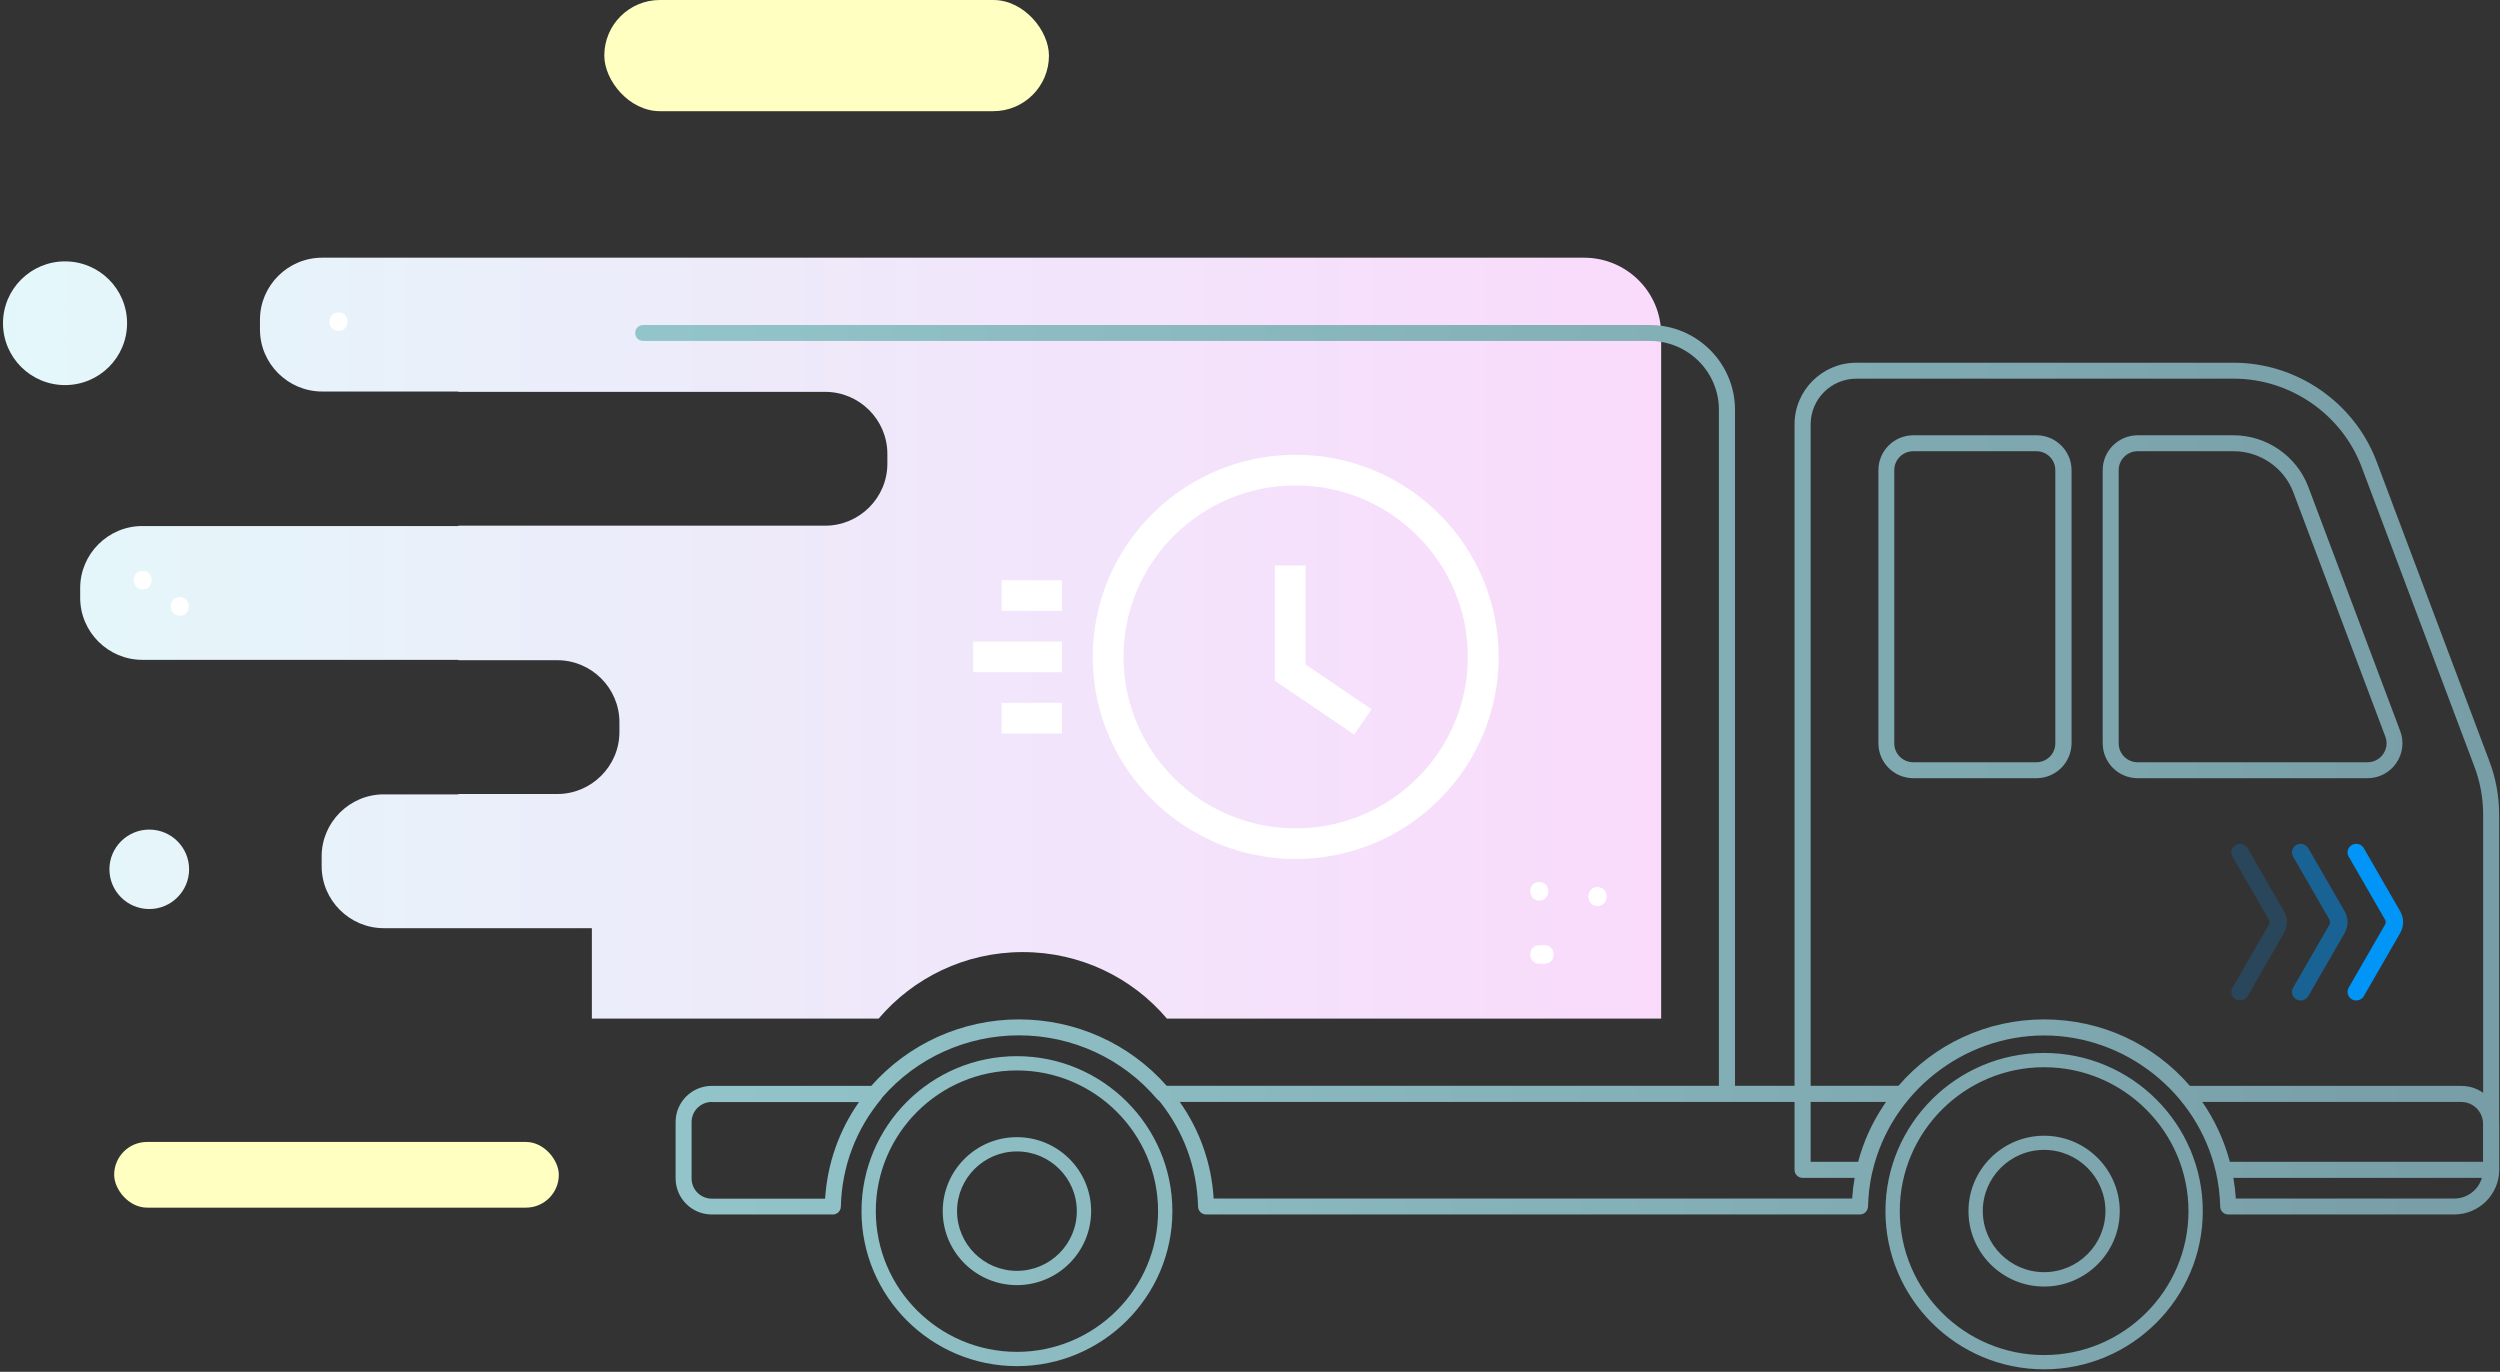 <svg width="667" height="366" viewBox="0 0 667 366" fill="none" xmlns="http://www.w3.org/2000/svg">
<rect x="0" y="0" width="667" height="366" fill="#333333" stroke="none"/>
<path fill-rule="evenodd" clip-rule="evenodd" d="M422.635 68.754H218.353H142.822H85.943C76.808 68.754 69.36 76.211 69.36 85.287V87.921C69.36 97.029 76.84 104.455 85.943 104.455H122.292V104.55H220.168C229.303 104.55 236.751 112.007 236.751 121.083V123.717C236.751 132.825 229.271 140.25 220.168 140.25H122.292V140.346H37.976C28.841 140.346 21.393 147.803 21.393 156.879V159.513C21.393 168.62 28.873 176.046 37.976 176.046H122.292V176.141H148.679C157.814 176.141 165.262 183.599 165.262 192.675V195.309C165.262 204.416 157.782 211.842 148.679 211.842H122.292V211.937H102.399C93.264 211.937 85.816 219.395 85.816 228.471V231.104C85.816 240.212 93.296 247.638 102.399 247.638H157.909V271.756H234.427C243.626 260.934 257.408 254.016 272.877 254.016C288.346 254.016 302.16 260.934 311.327 271.756H443.197V89.254C443.197 77.925 433.998 68.754 422.635 68.754ZM17.352 102.741C26.493 102.741 33.903 95.353 33.903 86.239C33.903 77.126 26.493 69.737 17.352 69.737C8.211 69.737 0.801 77.126 0.801 86.239C0.801 95.353 8.211 102.741 17.352 102.741ZM39.822 242.531C45.678 242.531 50.453 237.771 50.453 231.932C50.453 226.061 45.678 221.333 39.822 221.333C33.965 221.333 29.191 226.093 29.191 231.932C29.191 237.771 33.965 242.531 39.822 242.531Z" fill="url(#paint0_linear)"/>
<path fill-rule="evenodd" clip-rule="evenodd" d="M232.446 289.717C242.418 278.445 256.727 271.977 271.858 271.977C286.995 271.977 301.305 278.407 311.267 289.685H458.602V109.31C458.602 99.186 450.326 90.967 440.172 90.967H171.595C170.418 90.967 169.463 90.015 169.463 88.841C169.463 87.667 170.418 86.715 171.595 86.715H440.204C452.713 86.715 462.899 96.87 462.899 109.341V289.685H478.783V113.213C478.783 104.137 486.199 96.775 495.27 96.775H595.947C612.721 96.775 627.999 107.279 633.983 122.892L664.094 202.893C665.876 207.526 666.767 212.413 666.767 217.363V298.994C666.789 299.263 666.8 299.534 666.8 299.808V312.121C666.768 318.69 661.389 324.021 654.8 324.021H594.483C593.338 324.021 592.383 323.101 592.351 321.958C592.276 318.842 591.901 315.786 591.236 312.816C591.221 312.772 591.207 312.729 591.195 312.684C591.19 312.668 591.186 312.651 591.182 312.635C591.179 312.622 591.176 312.61 591.173 312.597C586.303 291.525 567.046 276.261 545.37 276.261C523.694 276.261 504.437 291.557 499.567 312.597C499.544 312.698 499.513 312.796 499.476 312.891C498.829 315.827 498.464 318.848 498.39 321.927C498.327 323.101 497.372 324.021 496.226 324.021H321.769C320.623 324.021 319.668 323.101 319.636 321.927C319.387 311.523 315.785 301.788 309.277 293.703C309.049 293.577 308.847 293.409 308.685 293.207C299.518 282.418 286.086 276.23 271.858 276.23C257.831 276.23 244.577 282.245 235.422 292.754C235.345 292.914 235.247 293.066 235.127 293.207C228.315 301.395 224.591 311.327 224.336 321.958C224.305 323.101 223.35 324.021 222.204 324.021H189.897C184.581 324.021 180.253 319.705 180.253 314.406V299.332C180.253 294.032 184.581 289.717 189.897 289.717H232.446ZM662.502 217.363V291.556C660.853 290.397 658.842 289.717 656.678 289.717H584.264C574.792 278.714 560.8 271.977 545.402 271.977C529.97 271.977 515.984 278.693 506.517 289.685H483.08V113.213C483.08 106.485 488.554 101.027 495.302 101.027H595.979C610.97 101.027 624.657 110.42 630.004 124.383L660.115 204.384C661.707 208.541 662.502 212.921 662.502 217.363ZM494.814 314.247C494.498 316.064 494.278 317.906 494.157 319.769H323.806C323.233 310.439 320.146 301.617 314.766 294.001H478.783V312.121C478.783 313.295 479.738 314.247 480.915 314.247H494.814ZM495.754 309.963H483.08V294.001H503.185C502.975 294.306 502.768 294.613 502.564 294.924C499.457 299.561 497.171 304.625 495.754 309.963ZM662.17 314.247H595.863C596.18 316.063 596.4 317.906 596.521 319.769H654.8C658.294 319.769 661.245 317.435 662.17 314.247ZM594.928 309.963H662.471V299.808C662.471 296.603 659.861 294.001 656.646 294.001H587.573C590.855 298.753 593.371 304.125 594.928 309.963ZM545.371 365.338C522.008 365.338 503.038 346.393 503.038 323.132C503.038 299.871 522.04 280.926 545.371 280.926C568.702 280.926 587.704 299.871 587.704 323.132C587.704 346.393 568.702 365.338 545.371 365.338ZM545.371 284.734C524.141 284.734 506.858 301.966 506.858 323.132C506.858 344.299 524.141 361.53 545.371 361.53C566.601 361.53 583.885 344.299 583.885 323.132C583.885 301.966 566.601 284.734 545.371 284.734ZM525.19 323.132C525.19 334.207 534.23 343.252 545.37 343.252C556.479 343.252 565.55 334.207 565.55 323.132C565.55 312.057 556.51 303.013 545.37 303.013C534.262 303.013 525.19 312.057 525.19 323.132ZM529.01 323.101C529.01 314.12 536.331 306.789 545.37 306.789C554.378 306.789 561.73 314.12 561.73 323.101C561.73 332.081 554.41 339.412 545.37 339.412C536.362 339.412 529.01 332.081 529.01 323.101ZM510.485 207.621H543.333C548.457 207.621 552.659 203.464 552.691 198.323V125.431C552.691 120.322 548.489 116.133 543.333 116.133H510.485C505.36 116.133 501.159 120.29 501.159 125.431V198.323C501.159 203.433 505.329 207.621 510.485 207.621ZM505.392 125.431C505.392 122.638 507.652 120.385 510.453 120.385H543.301C546.102 120.385 548.362 122.638 548.362 125.431V198.323C548.362 201.116 546.102 203.369 543.301 203.369H510.453C507.652 203.369 505.392 201.116 505.392 198.323V125.431ZM631.661 207.621H570.326C565.17 207.621 561 203.433 561 198.323V125.431C561 120.29 565.201 116.133 570.326 116.133H595.917C604.67 116.133 612.691 121.623 615.81 129.778L640.383 195.055C641.465 197.911 641.051 201.116 639.3 203.623C637.582 206.13 634.717 207.621 631.661 207.621ZM570.326 120.385C567.525 120.385 565.265 122.638 565.265 125.431V198.323C565.265 201.116 567.525 203.369 570.326 203.369H631.661C633.348 203.369 634.876 202.576 635.831 201.179C636.786 199.783 637.009 198.101 636.404 196.515L611.832 131.27C609.349 124.764 602.951 120.385 595.949 120.385H570.326ZM229.845 323.135C229.845 345.92 248.434 364.484 271.319 364.484C294.204 364.484 312.793 345.92 312.793 323.135C312.793 300.35 294.172 281.786 271.319 281.786C248.434 281.786 229.845 300.35 229.845 323.135ZM233.665 323.135C233.665 302.445 250.566 285.594 271.319 285.594C292.104 285.594 308.973 302.445 308.973 323.135C308.973 343.826 292.072 360.676 271.319 360.676C250.566 360.676 233.665 343.826 233.665 323.135ZM271.317 342.871C260.4 342.871 251.519 334.017 251.519 323.132C251.519 312.248 260.4 303.394 271.317 303.394C282.235 303.394 291.115 312.248 291.115 323.132C291.115 334.017 282.235 342.871 271.317 342.871ZM271.317 307.202C262.5 307.202 255.339 314.342 255.339 323.132C255.339 331.923 262.5 339.063 271.317 339.063C280.134 339.063 287.295 331.923 287.295 323.132C287.295 314.342 280.134 307.202 271.317 307.202ZM189.897 294.001C186.937 294.001 184.518 296.412 184.518 299.364V314.437C184.518 317.388 186.937 319.8 189.897 319.8H220.135C220.74 310.471 223.827 301.648 229.175 294.032H189.897V294.001Z" fill="url(#paint1_linear)"/>
<path d="M38.073 157.259C41.288 157.259 41.288 152.309 38.073 152.309C34.89 152.277 34.89 157.259 38.073 157.259Z" fill="white"/>
<path d="M47.974 164.269C51.188 164.269 51.188 159.319 47.974 159.319C44.759 159.319 44.759 164.269 47.974 164.269Z" fill="white"/>
<path d="M412.101 252.175C411.623 252.175 411.146 252.175 410.7 252.175C407.485 252.175 407.485 257.125 410.7 257.125C411.178 257.125 411.655 257.125 412.101 257.125C415.284 257.157 415.315 252.175 412.101 252.175Z" fill="white"/>
<path d="M426.204 241.671C429.419 241.671 429.419 236.721 426.204 236.721C423.021 236.721 422.989 241.671 426.204 241.671Z" fill="white"/>
<path d="M426.204 241.671C429.419 241.671 429.419 236.721 426.204 236.721C423.021 236.721 422.989 241.671 426.204 241.671Z" fill="white"/>
<path d="M410.668 240.275C413.883 240.275 413.883 235.324 410.668 235.324C407.486 235.292 407.486 240.275 410.668 240.275Z" fill="white"/>
<path d="M90.306 88.302C93.52 88.302 93.52 83.351 90.306 83.351C87.091 83.319 87.091 88.302 90.306 88.302Z" fill="white"/>
<path d="M283.322 154.803H267.221V162.984H283.322V154.803Z" fill="white"/>
<path d="M283.322 187.525H267.221V195.706H283.322V187.525Z" fill="white"/>
<path d="M283.323 171.164H259.639V179.345H283.323V171.164Z" fill="white"/>
<path d="M345.69 121.33C315.83 121.33 291.537 145.521 291.537 175.255C291.537 204.989 315.83 229.179 345.69 229.179C375.55 229.179 399.842 204.989 399.842 175.255C399.842 145.521 375.55 121.33 345.69 121.33ZM345.69 220.999C320.36 220.999 299.753 200.478 299.753 175.255C299.753 150.031 320.36 129.511 345.69 129.511C371.02 129.511 391.627 150.031 391.627 175.255C391.627 200.478 371.02 220.999 345.69 220.999Z" fill="white"/>
<path d="M348.342 177.287V150.865H340.127V181.612L361.297 195.977L365.923 189.217L348.342 177.287Z" fill="white"/>
<rect x="161.227" width="118.634" height="29.659" rx="14.829" fill="#FEFFC0"/>
<rect x="30.459" y="304.673" width="118.634" height="17.526" rx="8.763" fill="#FEFFC0"/>
<path fill-rule="evenodd" clip-rule="evenodd" d="M628.18 226.598C628.652 226.351 629.245 226.515 629.505 226.965L639.203 243.788C640.008 245.184 640.008 246.877 639.203 248.273L629.505 265.096C629.245 265.546 628.652 265.711 628.18 265.463C627.707 265.215 627.535 264.649 627.795 264.199L637.493 247.376C637.976 246.538 637.976 245.523 637.493 244.685L627.795 227.862C627.535 227.412 627.707 226.846 628.18 226.598Z" fill="#0095F6"/>
<path fill-rule="evenodd" clip-rule="evenodd" d="M627.549 225.405C628.635 224.835 630.033 225.189 630.669 226.292L640.367 243.114C641.412 244.928 641.412 247.133 640.367 248.947L630.669 265.769C630.033 266.872 628.635 267.226 627.549 266.657L627.549 266.657C626.43 266.069 625.964 264.668 626.623 263.525L636.321 246.703C636.564 246.282 636.564 245.779 636.321 245.358L626.623 228.536C625.964 227.393 626.43 225.992 627.549 225.405Z" fill="#0095F6"/>
<path opacity="0.5" fill-rule="evenodd" clip-rule="evenodd" d="M612.723 225.405C613.809 224.835 615.206 225.189 615.843 226.292L625.541 243.114C626.586 244.928 626.586 247.133 625.541 248.947L615.843 265.769C615.206 266.872 613.809 267.226 612.723 266.657L612.723 266.657C611.603 266.069 611.138 264.668 611.797 263.525L621.495 246.703C621.738 246.282 621.738 245.779 621.495 245.358L611.797 228.536C611.138 227.393 611.603 225.992 612.723 225.405Z" fill="#0095F6"/>
<path opacity="0.2" fill-rule="evenodd" clip-rule="evenodd" d="M596.547 225.405C597.633 224.835 599.031 225.189 599.667 226.292L609.365 243.114C610.411 244.928 610.411 247.133 609.365 248.947L599.667 265.769C599.031 266.872 597.633 267.226 596.547 266.657L596.547 266.657C595.428 266.069 594.962 264.668 595.621 263.525L605.319 246.703C605.562 246.282 605.562 245.779 605.319 245.358L595.621 228.536C594.962 227.393 595.428 225.992 596.547 225.405Z" fill="#0095F6"/>
<defs>
<linearGradient id="paint0_linear" x1="-5.266" y1="232.55" x2="464.55" y2="232.55" gradientUnits="userSpaceOnUse">
<stop stop-color="#E3F8FA"/>
<stop offset="1" stop-color="#FBD9FB"/>
</linearGradient>
<linearGradient id="paint1_linear" x1="666.768" y1="250.749" x2="157.854" y2="250.749" gradientUnits="userSpaceOnUse">
<stop stop-color="#779DA6"/>
<stop offset="1" stop-color="#93C6CB"/>
</linearGradient>
</defs>
</svg>

